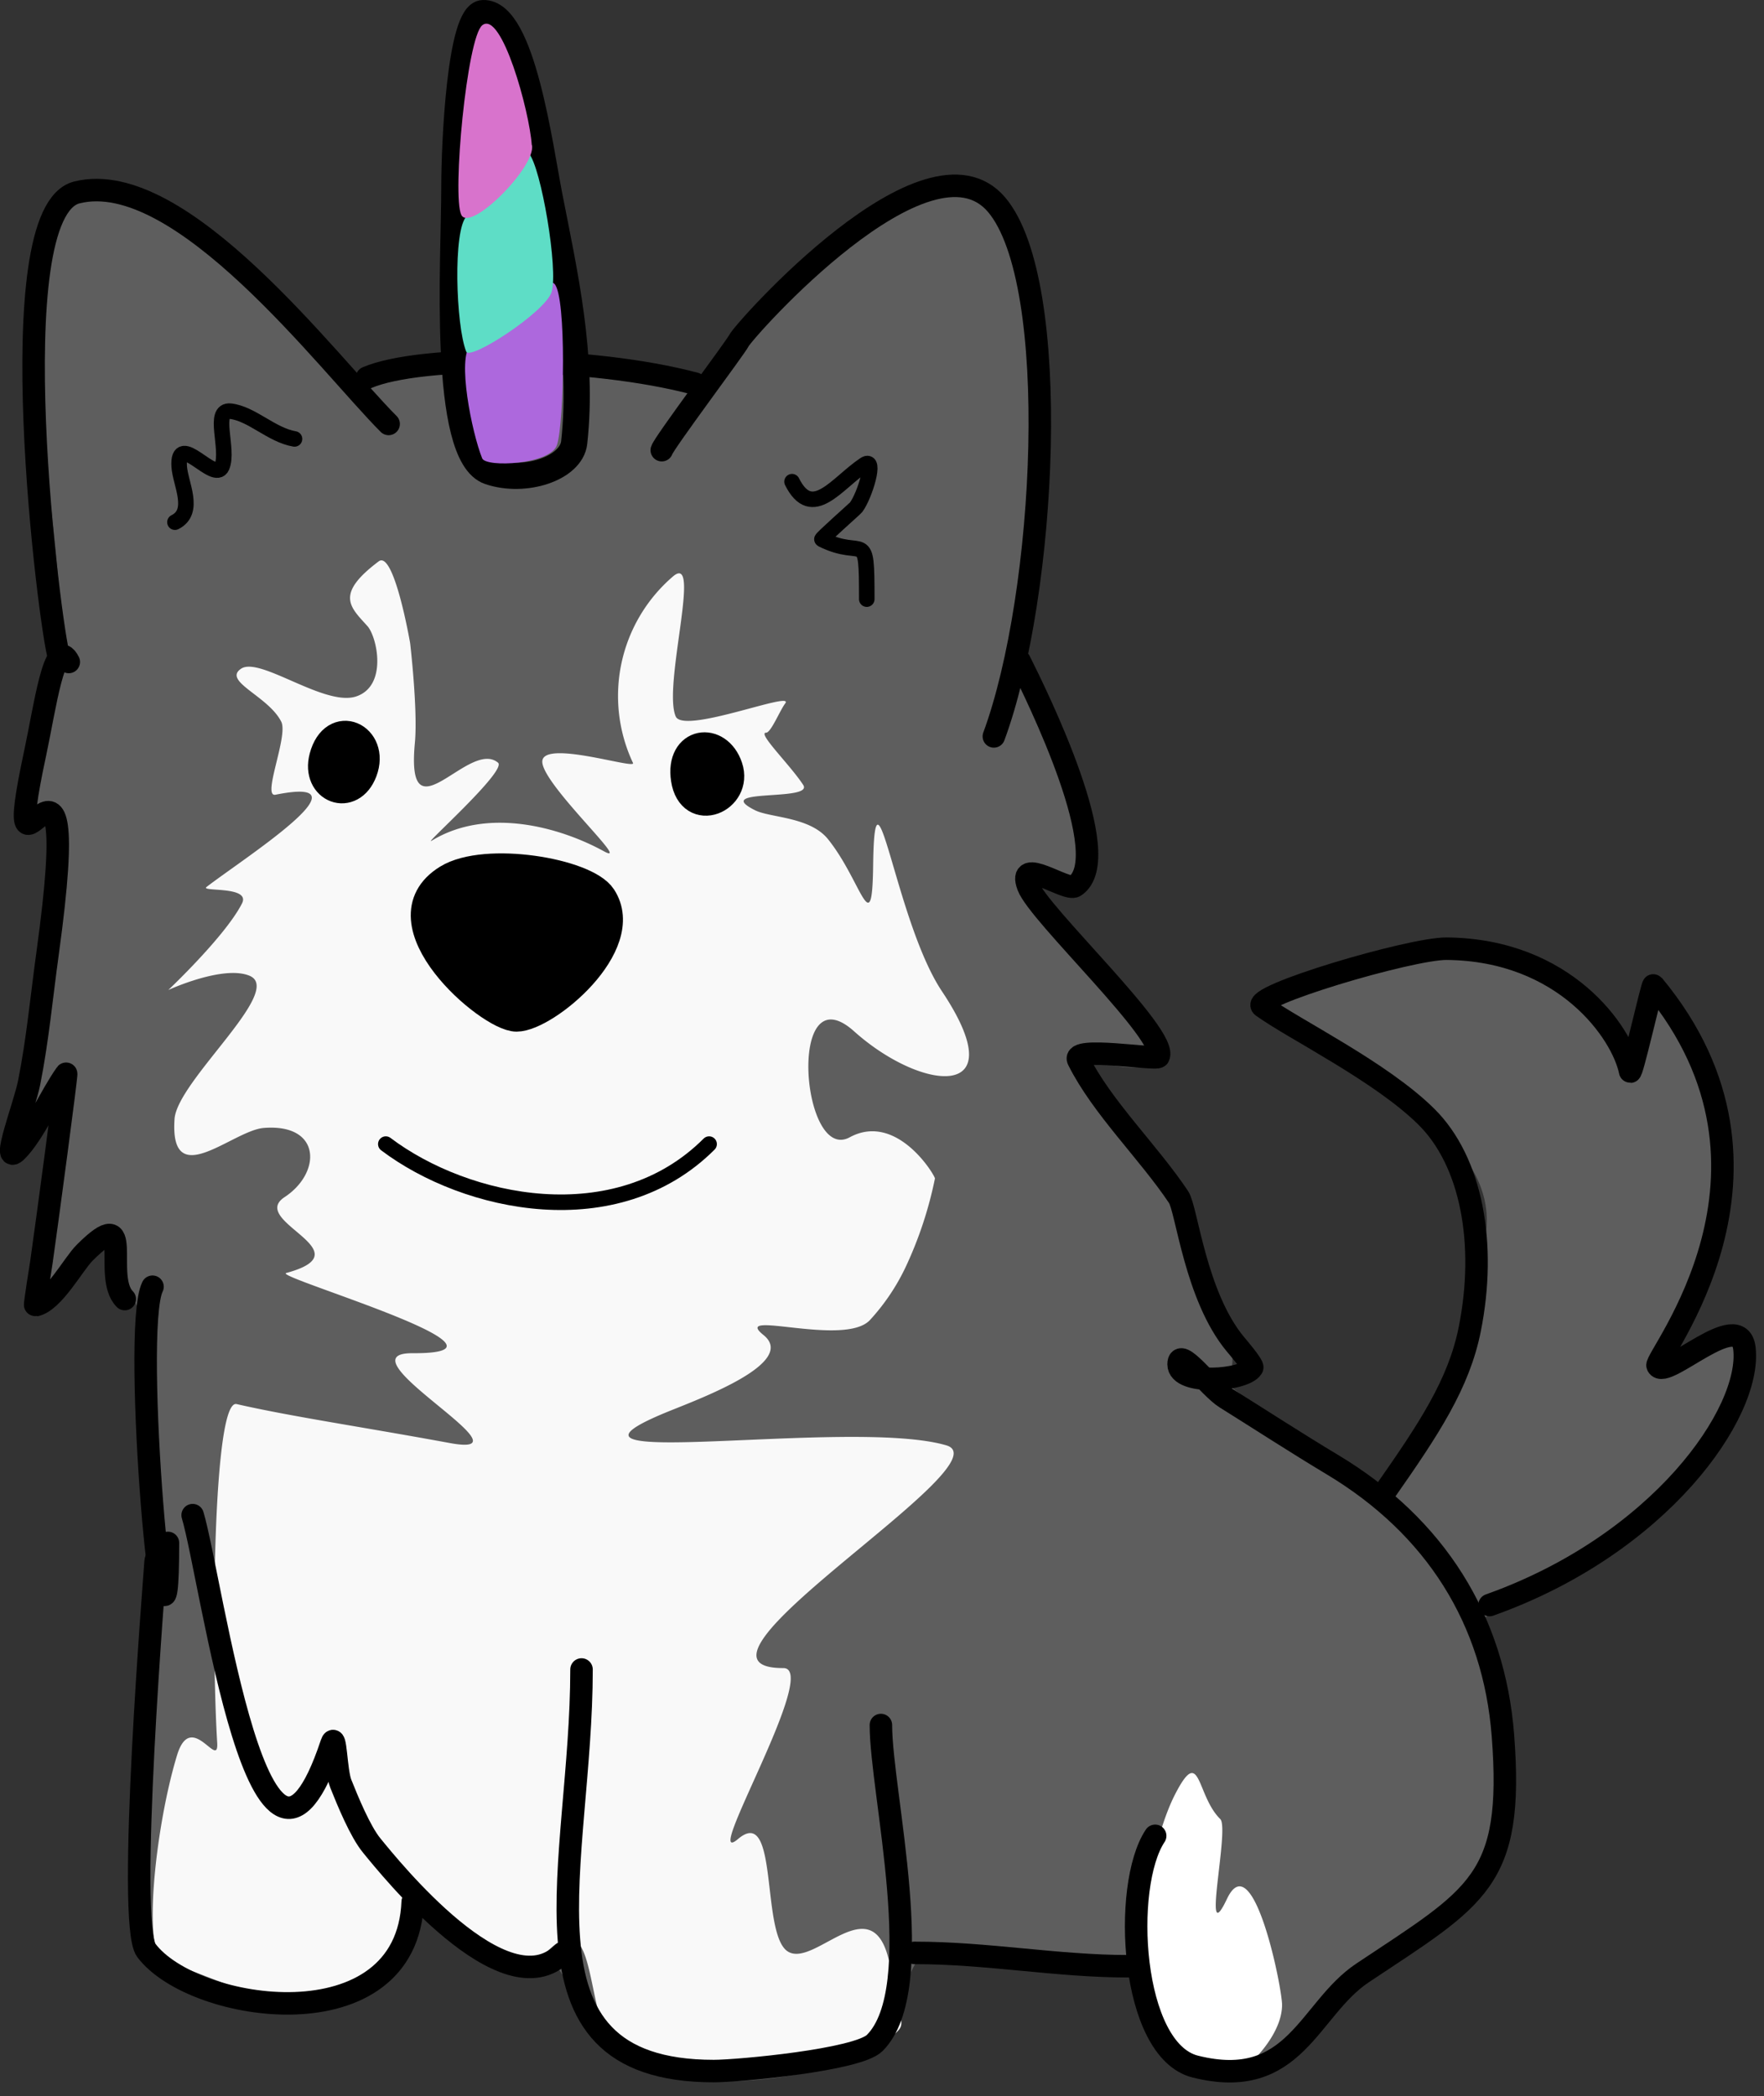 <svg xmlns="http://www.w3.org/2000/svg" width="235.26" height="279.529" viewBox="0 0 235.26 279.529">
  <rect x="0" y="0" width="235.26" height="279.529" fill="#333333" stroke="none"/>
  <g id="Group_4" data-name="Group 4" transform="translate(-81.069 -65.03)">
    <path id="Path_1" data-name="Path 1" d="M128.406,108.045c.444,2.467-4.764-5.114-7.44-7.79C117.359,96.647,95.1,74.368,90.159,82.6c-10.69,17.816-.337,44.732-2.412,63.409-.463,4.169-3.284,11.4-3.989,15.633-.827,4.962,6.088,4.972,4.463,9.847-1.007,3.021-6.175,33.109-4.819,33.788,2.569,1.284,2.135-5.408,4.433-3.874,2.875,1.915-2.524,23.189-2.019,27.23.573,4.58,7.61-6.523,9.671-6.523.841,0,1.3,4.915,1.453,5.811.276,1.66,2.334,3.653,2.666,7.305-1.106,11.666,3.155,21.468,1.829,30.746-1.656,11.594-6.458,40.218-.862,51.41,2.687,5.375,26.8,10.5,32.207,1.484,1.407-2.345.7-11.588,1.217-11.5,3.936.657,7.1,6.994,10.414,9.2,2.468,1.645,8.046-.01,9.688,2.179,2.487,3.316,4.383,8.22,11.176,12.8s21.359,2.649,29.271-.387c5.442-2.089,4.626-8.9,8.72-14.354,1.22-1.628,4.027.853,6.056.725,3.811-.238,17.538-1.3,20.847,1.182,6.038,4.529,3.37,20.035,19.478,13.322,6.422-2.676,8.3-9.128,13.733-12.481,11.979-7.39,20.794-16.04,14.487-46.9-.125-.612,28.716-13.268,35.136-34.528,2.711-8.973-15.629,7.127-11.745-.633,4.541-9.07,5.245-5.759,6.9-13.7,5.508-26.359-2-25.324-4.776-30.34-5.147-9.284-3.16,9.5-5.024,5.529-8.754-18.624-34.65-20.658-48.372-8.46-6.1,5.422,30.562,12.347,28.217,30.658s-11.291,36.8-14.441,35.295c-4.195-2-18.338-14.253-22.231-16.686-1.628-1.018-4.7-2.674-3.142-1.557,15.372,11.013-2.112-24.551-15.2-40.444-.5-.6,9.729,3.246,11.352,0-2.653-6.9-10.906-14.5-16.019-21.214-.732-.732-2.885-1.013-2.423-1.938.882-1.762,6.533,2.459,8.478-3.875,3.594-10.784-11.16-20.423-8.831-27.3,5.241-15.476,3.131-56.841-6.428-61.1-8.062-10.077-31.481,24.817-35.56,25.837a8.935,8.935,0,0,1-5.558-.669C162.705,103.856,127.616,103.642,128.406,108.045Z" transform="translate(1.047 8.265)" fill="#5e5e5e" stroke="rgba(0,0,0,0)" stroke-linecap="round" stroke-linejoin="round" stroke-miterlimit="10" stroke-width="4.021"/>
    <path id="Path_24" data-name="Path 24" d="M1751.161,778.936s1.539-13.505,4.978-20.191,2.8.136,6.027,3.3c1.281,1.255-2.591,17.987.894,10.641s7.346,11.815,7.346,14.126c0,3.833-3.913,7.459-3.913,7.459s-10.49,2.152-12.91-3.5A34.06,34.06,0,0,1,1751.161,778.936Z" transform="translate(-1518.352 -454.453)" fill="#fff"/>
    <path id="Path_2" data-name="Path 2" d="M121.525,130.6c-4.212,1.423-12.869-5.377-15.369-3.69s3.652,3.642,5.367,7.073c.955,1.911-2.62,10.1-.773,9.728,13.3-2.673-4.479,8.645-9.195,12.3-.878.68,5.941-.185,4.727,2.2-2.214,4.353-9.824,11.537-9.824,11.537s7.276-3.351,10.812-1.906c4.768,1.95-9.646,14.033-9.984,19.12-.658,9.885,7.746,1.5,11.922,1.179,7.69-.593,7.684,5.984,2.759,9.224s10.92,7.217.209,10.123c-.673.182,3.824,1.72,8.867,3.577,8.513,3.131,18.581,7.168,7.984,7.115-10.046-.05,16.848,14.164,4.955,11.976-11.973-2.2-20.982-3.5-28.421-5.192-3.161-.717-3.385,32.029-2.585,45.165.225,3.709-3.482-4.5-5.359,1.67-2.992,9.84-4.76,27.3-1.484,27.695,5.674.672,23.573,13.933,34.394-7.363.521-1.024,9.53,13.227,16.059,6.254,8.161-8.717,4.578,11.6,11.206,13.993,10.147,3.671,27.98,2.984,34.694-2.7,2.827-2.395,1.653-1.073.323-9.268-1.942-11.969-9.986-.216-13.69-2.426s-1.182-19.69-6.679-15.027c-5.11,4.334,11.077-22.8,6.041-22.789-16.533.037,29.923-27.292,21.738-29.7-12.831-3.773-57.779,3.871-36.964-4.561,4.41-1.786,17.118-6.5,12.572-10.156-4.379-3.524,10.747,1.633,14.184-1.97a28.278,28.278,0,0,0,4.76-7.043,52.243,52.243,0,0,0,3.923-11.824c.288.029-4.907-9.024-11.364-5.522s-8.412-22.195.586-14.134,21.615,9.5,11.717-5.337c-6.206-9.305-8.963-32.774-9.176-16.77-.137,10.4-1.535,2.061-6.019-3.513-2.418-3-7.711-2.848-9.716-3.85-6.048-3.022,7.864-1.125,6.406-3.385-1.7-2.629-6.172-6.963-4.947-6.963.645,0,1.821-2.93,2.545-3.895,1.355-1.807-13.546,4.176-14.6,1.724-1.756-4.094,3.6-22.158-.414-18.621a20.993,20.993,0,0,0-5.279,24.835c.388.9-12.014-3.168-12.1-.208-.089,2.984,12.172,14.148,8.2,11.968-5.663-3.107-15.423-5.99-22.944-1.406-1.372.835,10.1-9.356,8.839-10.4-3.885-3.235-12.321,10.506-11.088-2.642.412-4.4-.633-13.311-.633-13.311s-2.145-12.43-4.192-10.891c-5.866,4.407-3.808,6.078-1.511,8.621C124.295,122.643,125.736,129.176,121.525,130.6Z" transform="translate(7.06 27.291)" fill="rgba(255,255,255,0.96)" stroke="rgba(0,0,0,0)" stroke-linecap="round" stroke-linejoin="round" stroke-miterlimit="10" stroke-width="4.021"/>
    <g id="Group_3" data-name="Group 3" transform="translate(82.557 66.78)">
      <path id="Path_3" data-name="Path 3" d="M87.814,143.791c-1.168-3.5-8.236-59.269,2.388-61.926,13.884-3.471,33.6,22.895,41.579,30.87" transform="translate(-81.438 -57.955)" fill="none" stroke="#000" stroke-linecap="round" stroke-linejoin="round" stroke-miterlimit="10" stroke-width="3"/>
      <path id="Path_4" data-name="Path 4" d="M112.267,98.017c7.235-3.091,29.818-2.9,43.76.8" transform="translate(-64.807 -49.409)" fill="none" stroke="#000" stroke-linecap="round" stroke-linejoin="round" stroke-miterlimit="10" stroke-width="3"/>
      <path id="Path_5" data-name="Path 5" d="M136.876,116.446c.273-.96,9.867-13.727,10.3-14.627.617-1.278,25.161-28.973,34.361-18.1,8.743,10.336,6.639,51.907-.372,70.894" transform="translate(-50.105 -58.167)" fill="none" stroke="#000" stroke-linecap="round" stroke-linejoin="round" stroke-miterlimit="10" stroke-width="3"/>
      <path id="Path_6" data-name="Path 6" d="M90.243,121.248c-1.863-3.727-3.208,6.192-4.473,12.1-5.307,24.763,6.927-11.53,1.646,26.755-.8,5.768-1.33,11.591-2.47,17.287-.6,3.008-3.816,11.225-1.646,9.056,2.293-2.294,4.534-7.417,6.586-10.291.143-.2-2.528,19.755-3.293,25.108-.071.5-.94,5.786-.823,5.764,2.413-.484,5.044-5.457,6.586-7,6.9-6.9,2.334,3.158,5.351,6.174" transform="translate(-82.557 -34.727)" fill="none" stroke="#000" stroke-linecap="round" stroke-linejoin="round" stroke-miterlimit="10" stroke-width="3"/>
      <path id="Path_7" data-name="Path 7" d="M94.7,173.093c-2.915,5.831,2.058,59.955,2.058,34.163" transform="translate(-75.848 -3.266)" fill="none" stroke="#000" stroke-linecap="round" stroke-linejoin="round" stroke-miterlimit="10" stroke-width="3"/>
      <path id="Path_8" data-name="Path 8" d="M97.709,192.16c2.544,8.481,9.087,58.764,18.523,30.46.578-1.736.554,3.652,1.235,5.351.926,2.319,2.581,6.358,4.115,8.233,2.463,3.01,17.757,22.075,25.442,14.391" transform="translate(-73.504 8.125)" fill="none" stroke="#000" stroke-linecap="round" stroke-linejoin="round" stroke-miterlimit="10" stroke-width="3"/>
      <path id="Path_9" data-name="Path 9" d="M95.847,195.51c-.137.275-.4.518-.412.823-.1,1.784-3.92,48.284-1.235,51.864,6.3,8.4,34.777,12.556,35.525-6.489" transform="translate(-76.17 10.126)" fill="none" stroke="#000" stroke-linecap="round" stroke-linejoin="round" stroke-miterlimit="10" stroke-width="3"/>
      <path id="Path_10" data-name="Path 10" d="M130.861,205.044c0,12.867-2.458,25.99-1.679,36.023.81,10.431,5.12,17.525,19.324,17.525,3.225,0,19.177-1.462,21.458-3.743,7.291-7.291.823-33.34.823-42.4" transform="translate(-54.793 15.822)" fill="none" stroke="#000" stroke-linecap="round" stroke-linejoin="round" stroke-miterlimit="10" stroke-width="3"/>
      <path id="Path_11" data-name="Path 11" d="M166.756,120.868c2.27,4.538,13,26.257,7.372,30.009-1.128.751-7.791-4.126-6.243,0,1.419,3.781,18.79,19.942,17.391,22.741-.256.51-11.65-1.447-10.7.446,3.168,6.337,9.375,12.279,13.377,18.283,1.088,1.633,2.241,13.214,7.581,19.621.134.161,2.415,2.811,2.23,3.121-1.053,1.754-9.811,2.372-9.811-.446,0-2.557,4.075,3.1,6.244,4.458,4.764,2.978,9.458,6.033,14.268,8.918,13.765,8.259,21.556,20.722,22.743,36.119,1.5,19.465-3.43,21.461-18.728,31.661-7.211,4.807-8.96,15.819-22.3,12.485-8.661-2.166-9.783-24.121-5.351-30.77" transform="translate(-32.254 -34.466)" fill="none" stroke="#000" stroke-linecap="round" stroke-linejoin="round" stroke-miterlimit="10" stroke-width="3"/>
      <path id="Path_12" data-name="Path 12" d="M157.972,228.7c9.771,0,19,1.783,28.538,1.783" transform="translate(-37.502 29.956)" fill="none" stroke="#000" stroke-linecap="round" stroke-linejoin="round" stroke-miterlimit="10" stroke-width="3"/>
      <path id="Path_13" data-name="Path 13" d="M203.411,217.287c5.871-8.383,9.856-14.39,11.31-21.687,2.254-11.3.28-22.327-5.81-28.338s-17.452-11.537-21.846-14.687c-1.851-1.327,19.738-7.74,24.575-7.7,15.746.144,23.4,11.163,24.466,16.364.158.781,2.947-11.674,3.107-11.482,20.631,24.905.046,49.71.553,50.721,1.011,2.022,10.962-7.9,11.585-2.283.95,8.557-11.249,26.116-33.995,34.2" transform="translate(-20.188 -20.122)" fill="none" stroke="#000" stroke-linecap="round" stroke-linejoin="round" stroke-miterlimit="10" stroke-width="3"/>
      <path id="Path_14" data-name="Path 14" d="M120.138,139.644c5.016-3.075,18.31-.843,20.45,2.422,4.105,6.264-7.474,15.853-11.31,15.861C125.691,157.933,110.971,145.262,120.138,139.644Z" transform="translate(-61.874 -24.124)" stroke="#000" stroke-linecap="round" stroke-linejoin="round" stroke-miterlimit="10" stroke-width="4.021"/>
      <path id="Path_15" data-name="Path 15" d="M112.179,103.712c-3.049-.508-5.728-3.388-8.543-3.7-2.483-.276-.157,5.109-1.141,7.4-.972,2.27-6.02-4.887-5.695,0,.151,2.267,2.252,5.994-.57,7.4" transform="translate(-74.387 -46.933)" fill="none" stroke="#000" stroke-linecap="round" stroke-linejoin="round" stroke-miterlimit="10" stroke-width="2.071"/>
      <path id="Path_16" data-name="Path 16" d="M147.751,106.8c2.687,5.374,5.992.182,9.684-2.278,1.61-1.075.022,4.145-1.141,5.695-.126.169-4.695,4.2-4.556,4.272,5.72,2.859,5.981-1.762,5.981,7.974" transform="translate(-43.608 -44.321)" fill="none" stroke="#000" stroke-linecap="round" stroke-linejoin="round" stroke-miterlimit="10" stroke-width="2.071"/>
      <path id="Path_17" data-name="Path 17" d="M157.656,161.187c-12.362,12.362-32.393,8.1-43.118,0" transform="translate(-64.572 -10.379)" fill="none" stroke="#000" stroke-linecap="round" stroke-linejoin="round" stroke-miterlimit="10" stroke-width="2.071"/>
      <path id="Path_18" data-name="Path 18" d="M124.31,127.918c-6.4-2.171-4.663-28.313-4.671-37.945-.006-5.738.772-23.081,3.821-23.192,5.2-.189,7.559,17.782,8.863,24.446,1.971,10.089,4.564,21.379,3.294,32.814C135.235,127.477,129.054,129.53,124.31,127.918Z" transform="translate(-60.528 -66.78)" fill="rgba(255,255,255,0)" stroke="#000" stroke-linecap="round" stroke-linejoin="round" stroke-miterlimit="10" stroke-width="3.5"/>
      <path id="Path_19" data-name="Path 19" d="M108.761,129.979c1.361-5.164,6.727-2.613,5.065,1.815C112.3,135.868,107.679,134.078,108.761,129.979Z" transform="translate(-66.999 -30.737)" stroke="#000" stroke-linecap="round" stroke-linejoin="round" stroke-miterlimit="10" stroke-width="4.021"/>
      <path id="Path_20" data-name="Path 20" d="M138.93,132.3c-.765-5,4.2-5.634,5.559-1.551S139.724,137.483,138.93,132.3Z" transform="translate(-48.926 -30.161)" stroke="#000" stroke-linecap="round" stroke-linejoin="round" stroke-miterlimit="10" stroke-width="4.021"/>
      <g id="Group_2" data-name="Group 2" transform="translate(59.503 2.409)">
        <path id="Path_21" data-name="Path 21" d="M132.386,89.463c-1.252-1.365-7.094,4.287-11.182,8.114-1.861,1.744.147,11.7,1.53,15.141.5,1.256,9.137.85,9.987-1.807C133.666,107.961,134,91.218,132.386,89.463Z" transform="translate(-119.42 -55.762)" fill="#ad68dd" stroke="rgba(0,0,0,0)" stroke-linecap="round" stroke-linejoin="round" stroke-miterlimit="10" stroke-width="4.021"/>
        <path id="Path_22" data-name="Path 22" d="M129.349,78.573c-1.252-1.365-4.2,4.526-8.287,8.353-1.863,1.744-1.454,14.619-.07,18.063.5,1.255,10.53-5.268,11.38-7.923C133.317,94.114,130.959,80.328,129.349,78.573Z" transform="translate(-119.806 -62.264)" fill="#5eddc6" stroke="rgba(0,0,0,0)" stroke-linecap="round" stroke-linejoin="round" stroke-miterlimit="10" stroke-width="4.021"/>
        <path id="Path_23" data-name="Path 23" d="M129.713,84.483c.516,2.923-8.259,11.7-9.431,9.294-1.244-2.548.752-23.668,2.8-25.282,2.578-2.033,6.3,11.469,6.6,15.979" transform="translate(-119.752 -69.288)" fill="#d873cc" stroke="rgba(0,0,0,0)" stroke-linecap="round" stroke-linejoin="round" stroke-miterlimit="10" stroke-width="4.021"/>
      </g>
    </g>
  </g>
</svg>

